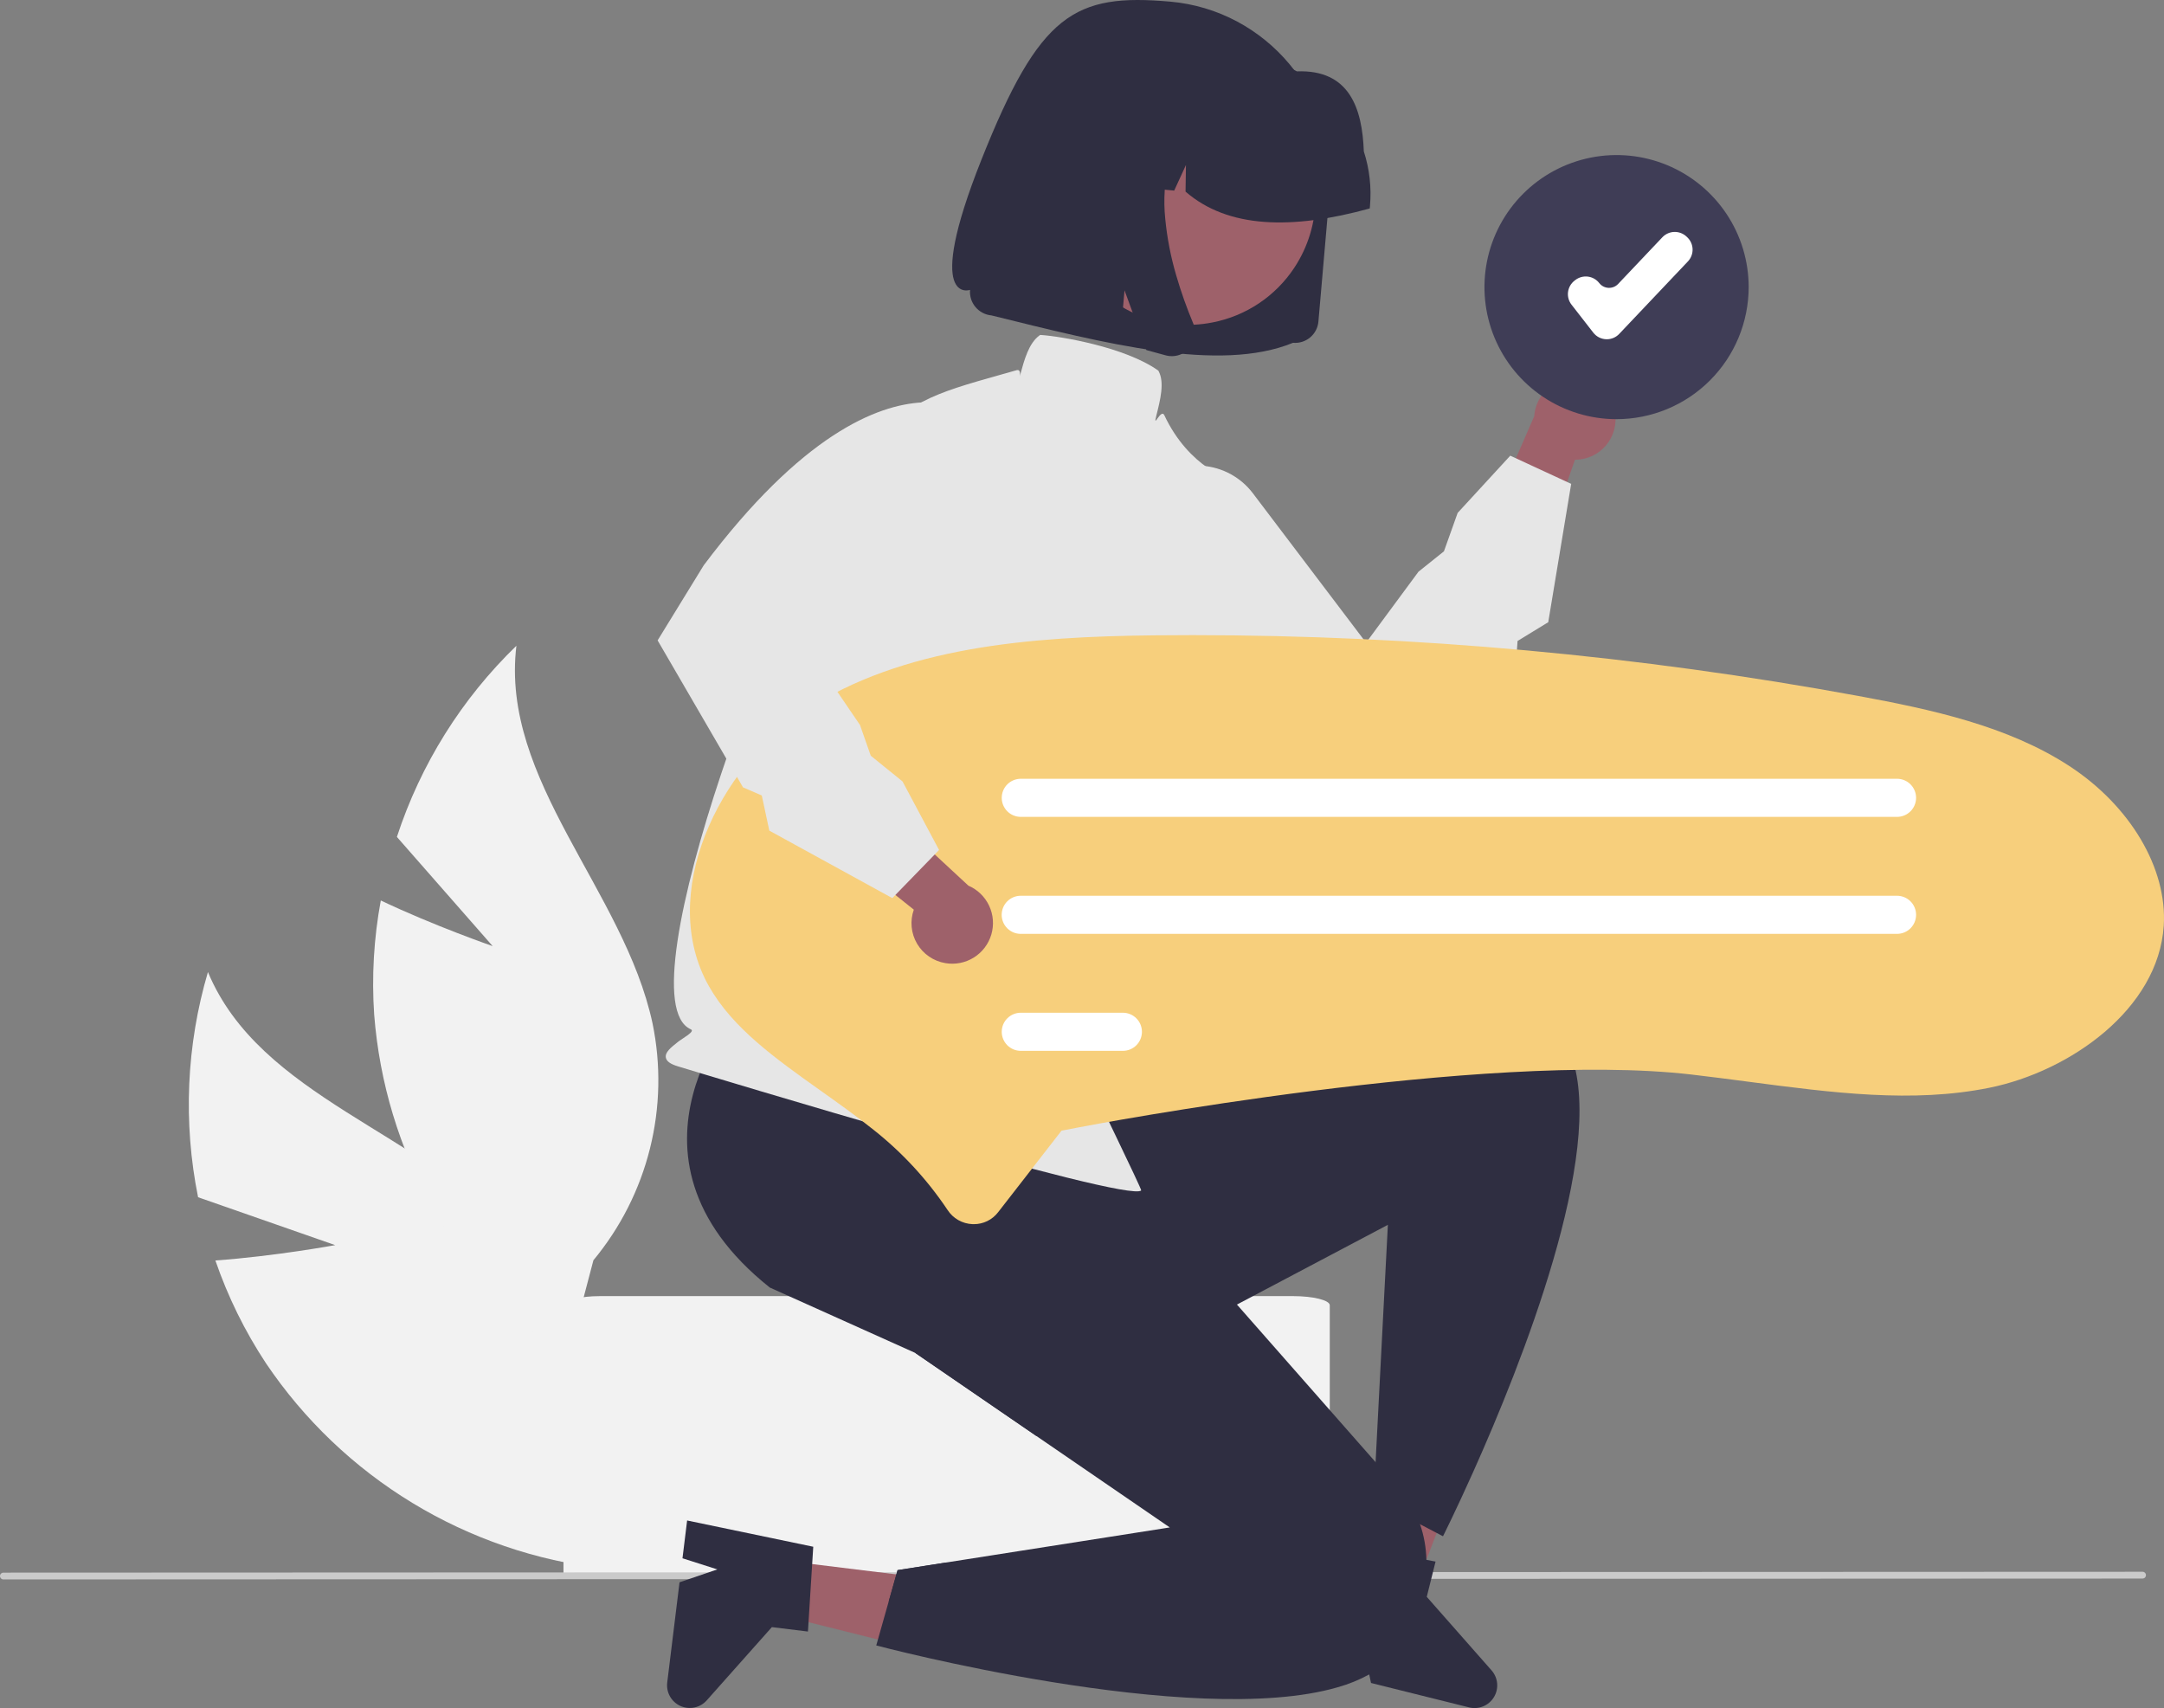 <svg width="650" height="513" viewBox="0 0 650 513" fill="none" xmlns="http://www.w3.org/2000/svg">
<rect x="0" y="0" width="650" height="513" fill="#808080" stroke="none"/>
<g clip-path="url(#clip0_527_996)">
<path d="M100.689 373.961L59.498 359.576C54.963 337.124 55.98 313.905 62.46 291.936C78.087 329.539 126.825 340.052 153.886 370.487C162.253 380.044 168.361 391.361 171.758 403.599C175.155 415.836 175.753 428.681 173.508 441.181L181.395 471.091C161.018 468.755 141.389 462.032 123.862 451.383C106.334 440.735 91.325 426.415 79.868 409.41C73.534 399.806 68.436 389.444 64.694 378.568C82.475 377.307 100.689 373.961 100.689 373.961Z" fill="#F2F2F2"/>
<path d="M147.98 284.154L119.215 251.361C126.329 229.588 138.652 209.88 155.115 193.947C150.192 234.367 187.432 267.504 195.992 307.313C198.566 319.75 198.308 332.606 195.235 344.929C192.163 357.252 186.356 368.726 178.244 378.501L170.374 408.415C153.789 396.353 140.017 380.84 130.008 362.945C119.998 345.051 113.989 325.2 112.394 304.76C111.613 293.285 112.281 281.757 114.382 270.448C130.478 278.102 147.98 284.154 147.98 284.154Z" fill="#F2F2F2"/>
<path d="M388.313 389.272H180.334C174.223 389.272 169.254 390.502 169.254 392.022V473.332H399.422V392.022C399.422 390.502 394.453 389.272 388.313 389.272Z" fill="#F2F2F2"/>
<path d="M643.558 474.105L1.022 474.369C0.751 474.369 0.491 474.261 0.299 474.07C0.108 473.878 0 473.618 0 473.347C0 473.077 0.108 472.817 0.299 472.625C0.491 472.434 0.751 472.326 1.022 472.326L643.558 472.062C643.828 472.063 644.088 472.171 644.279 472.363C644.47 472.554 644.577 472.813 644.577 473.084C644.577 473.354 644.47 473.613 644.279 473.805C644.088 473.996 643.828 474.104 643.558 474.105Z" fill="#CACACA"/>
<path d="M232.798 468.382L230.854 484.208L291.001 499.232L293.87 475.874L232.798 468.382Z" fill="#9E616A"/>
<path d="M244.277 464.547L242.682 490.016L231.845 488.687L212.283 510.687C211.317 511.774 210.029 512.524 208.607 512.827C207.184 513.13 205.702 512.97 204.377 512.372C203.051 511.774 201.952 510.767 201.239 509.5C200.527 508.233 200.238 506.771 200.415 505.328L204.111 475.227L215.469 471.354L204.997 468.013L206.391 456.663L244.277 464.547Z" fill="#2F2E41"/>
<path d="M408.51 476.173L423.989 480.028L446.235 422.188L423.389 416.497L408.51 476.173Z" fill="#9E616A"/>
<path d="M448.019 501.68L428.556 479.593L431.199 469L428.444 468.485H428.427L411.23 465.277L406.098 464.316L393.655 500.942L404.76 503.713L409.351 493.729L411.273 502.898L411.814 505.463L441.257 512.796C442.667 513.148 444.153 513.039 445.498 512.487C446.842 511.934 447.975 510.967 448.73 509.725C449.485 508.484 449.823 507.033 449.696 505.586C449.568 504.138 448.98 502.77 448.019 501.68Z" fill="#2F2E41"/>
<path d="M278.629 470.158L284.242 469.274C278.217 475.545 272.434 479.687 266.941 480.974L269.602 471.573L278.629 470.158Z" fill="#2F2E41"/>
<path d="M442.569 441.929C437.257 453.801 433.429 461.4 433.429 461.4L431.533 460.405L426.539 457.789L414.645 451.553L412.602 450.481L413.186 439.142L415.777 388.998L416.876 367.863L371.54 391.811L317.897 420.151C315.7 423.977 313.518 427.699 311.35 431.319L274.904 406.333L311.89 352.389L333.447 342.319L328.796 341.419C329.985 339.701 331.329 338.096 332.812 336.624L334.442 335.706C334.442 335.706 437.016 279.232 466.528 308.189C469.073 310.779 470.983 313.924 472.106 317.376C482.224 346.419 456.951 409.815 442.569 441.929Z" fill="#2F2E41"/>
<path d="M420 495.05C417.79 498.351 414.79 501.049 411.272 502.898C408.292 504.527 405.137 505.813 401.867 506.732C358.376 519.435 263.199 494.192 263.199 494.192L266.941 480.974L269.601 471.573L278.629 470.158L284.241 469.274L351.365 458.75L332.872 446.072L311.35 431.319L274.904 406.333L231.225 386.699C180.594 346.385 222.987 301.181 222.987 301.181L251.322 281.11L260.522 274.591L317.039 303.497L333.447 342.319L338.493 354.25L371.54 391.811L413.186 439.142L413.512 439.51C414.716 440.424 415.849 441.428 416.902 442.513C417.288 442.89 417.691 443.31 418.103 443.765C421.846 447.813 424.717 452.586 426.539 457.789C427.722 461.22 428.364 464.814 428.444 468.442C428.448 468.449 428.45 468.456 428.45 468.464C428.45 468.471 428.448 468.479 428.444 468.485C428.632 476.042 426.461 484.954 420 495.05Z" fill="#2F2E41"/>
<path d="M203.614 320.261C201.36 319.581 200.214 318.752 200.004 317.656C199.697 316.046 201.508 314.61 203.605 312.947C205.067 311.789 208.925 309.772 207.515 309.151C186.132 299.741 238.118 166.139 253.202 150.958C256.267 147.873 255.902 141.611 259.987 136.04C271.145 120.824 280.935 118.068 300.437 112.577C302.02 112.131 303.669 111.664 305.384 111.176C307.604 110.543 305.264 116.846 306.421 112.62C307.707 107.924 309.036 103.067 312.23 100.745L312.438 100.593L312.694 100.61C318.604 101.001 337.898 104.238 347.794 111.221L347.93 111.319L348.01 111.466C349.834 114.867 348.544 119.999 347.296 124.962C346.271 129.036 348.737 122.59 349.718 124.685C357.218 140.691 370.113 144.315 370.244 144.351L370.884 144.525L370.757 145.175C374.128 162.645 351.006 216.772 346.008 253.219C340.93 290.248 369.879 331.952 327.337 324.941C327.435 325.263 343.038 357.281 342.784 357.536C338.916 361.408 212.109 322.825 203.614 320.261Z" fill="#E6E6E6"/>
<path d="M485.086 123.821C485.393 125.571 485.313 127.368 484.85 129.084C484.388 130.8 483.555 132.394 482.409 133.753C481.264 135.113 479.834 136.205 478.221 136.952C476.608 137.7 474.85 138.084 473.072 138.079L458.788 178.854L445.178 160.996L460.828 125.013C461.035 122.028 462.329 119.222 464.467 117.127C466.605 115.033 469.437 113.795 472.427 113.648C475.417 113.501 478.357 114.455 480.69 116.33C483.023 118.205 484.587 120.87 485.086 123.821Z" fill="#9E616A"/>
<path d="M422.226 237.448L396.335 231.853C349.637 217.073 333.624 198.833 328.404 186.131C322.833 172.578 327.91 162.658 328.129 162.244L328.262 162.065L345.01 145.773C347.138 143.704 349.681 142.11 352.472 141.097C355.262 140.085 358.236 139.677 361.196 139.901C364.156 140.124 367.035 140.974 369.642 142.394C372.248 143.814 374.523 145.772 376.315 148.137L410.327 193.025L426.076 171.697L433.715 165.588L437.835 154.043L453.639 136.859L471.936 145.321L465.047 186.874L455.83 192.507L455.395 198.624L455.243 198.803L422.226 237.448Z" fill="#E6E6E6"/>
<path d="M292.509 367.664C292.382 367.664 292.254 367.662 292.125 367.657C290.621 367.602 289.152 367.186 287.843 366.442C286.535 365.698 285.426 364.649 284.61 363.385C278.5 354.256 271.001 346.137 262.385 339.321C257.169 335.154 251.718 331.28 246.448 327.532C232.85 317.868 220.044 308.766 212.936 296.19C197.437 268.766 215.689 230.569 241.764 213.438C271.01 194.226 309.478 191.212 346.692 190.817C350.56 190.776 354.43 190.756 358.302 190.756C425.353 190.782 492.264 196.897 558.208 209.027C580.136 213.07 603.09 218.024 621.534 230.046C639.87 241.997 651.015 260.816 649.927 277.992C648.34 303.067 621.747 321.802 597.532 326.701C574.451 331.366 550.474 328.213 525.09 324.874C519.486 324.138 513.692 323.376 507.962 322.714C445.689 315.519 328.707 337.694 323.758 338.642L318.848 339.582L299.796 364.087C298.939 365.204 297.836 366.108 296.572 366.728C295.308 367.349 293.918 367.669 292.509 367.664Z" fill="#F7CF7C"/>
<path d="M569.814 245.343H306.61C305.093 245.341 303.638 244.737 302.565 243.664C301.493 242.591 300.891 241.136 300.891 239.619C300.891 238.102 301.493 236.647 302.565 235.574C303.638 234.501 305.093 233.897 306.61 233.895H569.814C571.331 233.897 572.786 234.501 573.859 235.574C574.931 236.647 575.533 238.102 575.533 239.619C575.533 241.136 574.931 242.591 573.859 243.664C572.786 244.737 571.331 245.341 569.814 245.343Z" fill="white"/>
<path d="M569.814 280.478H306.61C305.858 280.48 305.113 280.333 304.417 280.046C303.722 279.759 303.09 279.338 302.557 278.807C302.024 278.276 301.601 277.646 301.313 276.951C301.024 276.257 300.875 275.512 300.874 274.76C300.873 274.008 301.021 273.264 301.308 272.569C301.595 271.874 302.017 271.242 302.548 270.71C303.08 270.178 303.711 269.755 304.406 269.467C305.101 269.179 305.846 269.031 306.598 269.03H569.814C571.331 269.032 572.786 269.636 573.859 270.709C574.931 271.783 575.534 273.237 575.534 274.754C575.534 276.271 574.931 277.726 573.859 278.799C572.786 279.873 571.331 280.477 569.814 280.478Z" fill="white"/>
<path d="M337.283 315.612H306.61C305.093 315.61 303.638 315.006 302.565 313.933C301.493 312.86 300.891 311.405 300.891 309.888C300.891 308.371 301.493 306.916 302.565 305.843C303.638 304.77 305.093 304.166 306.61 304.164H337.283C338.8 304.166 340.255 304.77 341.328 305.843C342.4 306.916 343.002 308.371 343.002 309.888C343.002 311.405 342.4 312.86 341.328 313.933C340.255 315.006 338.8 315.61 337.283 315.612Z" fill="white"/>
<path d="M485.567 125.417C507.218 125.417 524.77 107.874 524.77 86.233C524.77 64.592 507.218 47.049 485.567 47.049C463.917 47.049 446.365 64.592 446.365 86.233C446.365 107.874 463.917 125.417 485.567 125.417Z" fill="white"/>
<path d="M485.567 125.895C477.719 125.895 470.048 123.569 463.522 119.211C456.997 114.853 451.911 108.659 448.907 101.411C445.904 94.164 445.118 86.189 446.649 78.496C448.18 70.802 451.959 63.735 457.509 58.188C463.058 52.641 470.129 48.863 477.826 47.333C485.523 45.803 493.502 46.588 500.752 49.59C508.003 52.592 514.2 57.675 518.561 64.198C522.921 70.72 525.248 78.388 525.248 86.233C525.236 96.748 521.052 106.83 513.613 114.265C506.174 121.701 496.088 125.884 485.567 125.895Z" fill="#3F3D56"/>
<path d="M482.633 101.893C482.549 101.893 482.466 101.89 482.382 101.886C481.644 101.851 480.922 101.656 480.266 101.315C479.61 100.975 479.035 100.496 478.582 99.913L472.03 91.494C471.617 90.963 471.312 90.355 471.133 89.706C470.954 89.057 470.905 88.379 470.989 87.71C471.072 87.042 471.287 86.397 471.62 85.812C471.953 85.227 472.398 84.713 472.929 84.299L473.165 84.116C473.697 83.702 474.305 83.397 474.955 83.218C475.604 83.04 476.283 82.991 476.951 83.074C477.62 83.158 478.266 83.372 478.851 83.705C479.437 84.038 479.951 84.483 480.365 85.015C480.696 85.44 481.114 85.788 481.592 86.036C482.07 86.284 482.596 86.426 483.134 86.452C483.672 86.478 484.209 86.388 484.709 86.188C485.209 85.987 485.659 85.681 486.03 85.291L499.332 71.254C500.268 70.268 501.558 69.694 502.917 69.657C504.277 69.62 505.595 70.124 506.584 71.057L506.802 71.265C507.291 71.728 507.684 72.283 507.959 72.898C508.233 73.513 508.384 74.175 508.402 74.849C508.42 75.522 508.305 76.192 508.064 76.82C507.823 77.449 507.461 78.024 506.997 78.513L486.355 100.292C485.876 100.798 485.299 101.201 484.659 101.476C484.019 101.751 483.329 101.893 482.633 101.893Z" fill="white"/>
<path d="M283.96 289.263C282.206 288.973 280.536 288.302 279.07 287.297C277.603 286.292 276.374 284.978 275.471 283.448C274.567 281.917 274.01 280.207 273.839 278.438C273.668 276.669 273.887 274.884 274.481 273.209L240.724 246.229L262.091 239.31L290.871 265.991C293.621 267.175 295.84 269.325 297.109 272.035C298.379 274.745 298.609 277.827 297.757 280.695C296.905 283.564 295.03 286.02 292.487 287.599C289.944 289.178 286.91 289.77 283.96 289.263Z" fill="#9E616A"/>
<path d="M197.527 192.334L211.387 169.771C240.811 130.627 263.334 121.57 277.054 120.855C291.693 120.091 299.375 128.165 299.693 128.51L299.818 128.694L309.648 149.887C310.896 152.579 311.558 155.506 311.589 158.473C311.62 161.44 311.02 164.38 309.828 167.097C308.636 169.815 306.88 172.248 304.676 174.236C302.472 176.224 299.871 177.72 297.044 178.627L243.404 195.83L258.318 217.749L261.554 226.978L271.087 234.689L282.072 255.286L268.022 269.738L231.081 249.474L228.817 238.915L223.186 236.478L223.068 236.276L197.527 192.334Z" fill="#E6E6E6"/>
<path d="M388.382 102.952L388.417 102.955C390.271 103.115 392.113 102.533 393.537 101.335C394.962 100.138 395.852 98.424 396.012 96.571L399.406 57.579C400.021 50.593 399.224 43.556 397.063 36.884C392.828 23.864 383.73 12.979 371.664 6.498C365.433 3.161 358.592 1.119 351.551 0.496C322.746 -2.055 312.266 4.008 294.774 48.01C277.283 92.012 291.375 87.062 291.375 87.062C291.292 88.001 291.4 88.948 291.691 89.846C292.262 91.596 293.488 93.059 295.113 93.927C295.947 94.372 296.861 94.645 297.802 94.729C331.892 103.15 366.292 112.024 388.388 102.953L388.382 102.952Z" fill="#2F2E41"/>
<path d="M324.602 37.6C320.372 43.946 318.119 51.403 318.126 59.028C318.133 66.654 320.401 74.107 324.644 80.445C328.886 86.783 334.912 91.722 341.961 94.639C349.01 97.556 356.766 98.319 364.249 96.833C369.203 95.865 373.915 93.924 378.113 91.123C382.31 88.322 385.91 84.716 388.704 80.514C392.925 74.17 395.172 66.719 395.163 59.1C395.153 51.481 392.887 44.035 388.649 37.702C384.412 31.369 378.394 26.431 371.353 23.512C364.312 20.593 356.564 19.822 349.086 21.298C344.129 22.261 339.412 24.197 335.209 26.996C331.006 29.794 327.401 33.399 324.602 37.601L324.602 37.6Z" fill="#9E616A"/>
<path d="M411.502 61.828C411.988 56.303 411.358 50.738 409.649 45.461C409.175 32.53 405.343 20.839 389.564 21.436C384.667 18.815 379.294 17.206 373.762 16.704L365.958 15.986C365.87 15.977 365.783 15.97 365.695 15.962C354.775 15.019 343.928 18.451 335.54 25.502C327.151 32.553 321.909 42.646 320.965 53.561L320.897 54.342L337.409 55.845L344.41 40.607L344.165 56.463L352.693 57.242L356.223 49.555L356.102 57.549C368.83 68.605 388.022 69.061 411.427 62.61L411.502 61.828Z" fill="#2F2E41"/>
<path d="M358.965 99.156C359.114 100.439 358.899 101.738 358.346 102.906C358.068 103.503 357.707 104.059 357.274 104.557C356.903 104.981 356.484 105.359 356.024 105.685C354.664 106.645 353.005 107.09 351.347 106.938C351.243 106.928 351.14 106.916 351.037 106.902C350.934 106.889 350.831 106.872 350.729 106.854C350.625 106.836 350.522 106.815 350.42 106.792C350.318 106.768 350.215 106.743 350.113 106.715L344.343 105.141L337.769 87.195L336.394 102.989L310.158 95.875L315.992 28.852L360.656 32.952L359.44 34.138C355.399 38.122 352.536 43.144 351.166 48.649C349.807 54.228 349.414 59.999 350.005 65.71C350.56 71.486 351.669 77.195 353.315 82.758C354.749 87.685 356.466 92.525 358.457 97.255C358.714 97.862 358.885 98.502 358.965 99.156Z" fill="#2F2E41"/>
</g>
<defs>
<clipPath id="clip0_527_996">
<rect width="650" height="513" fill="white"/>
</clipPath>
</defs>
</svg>

